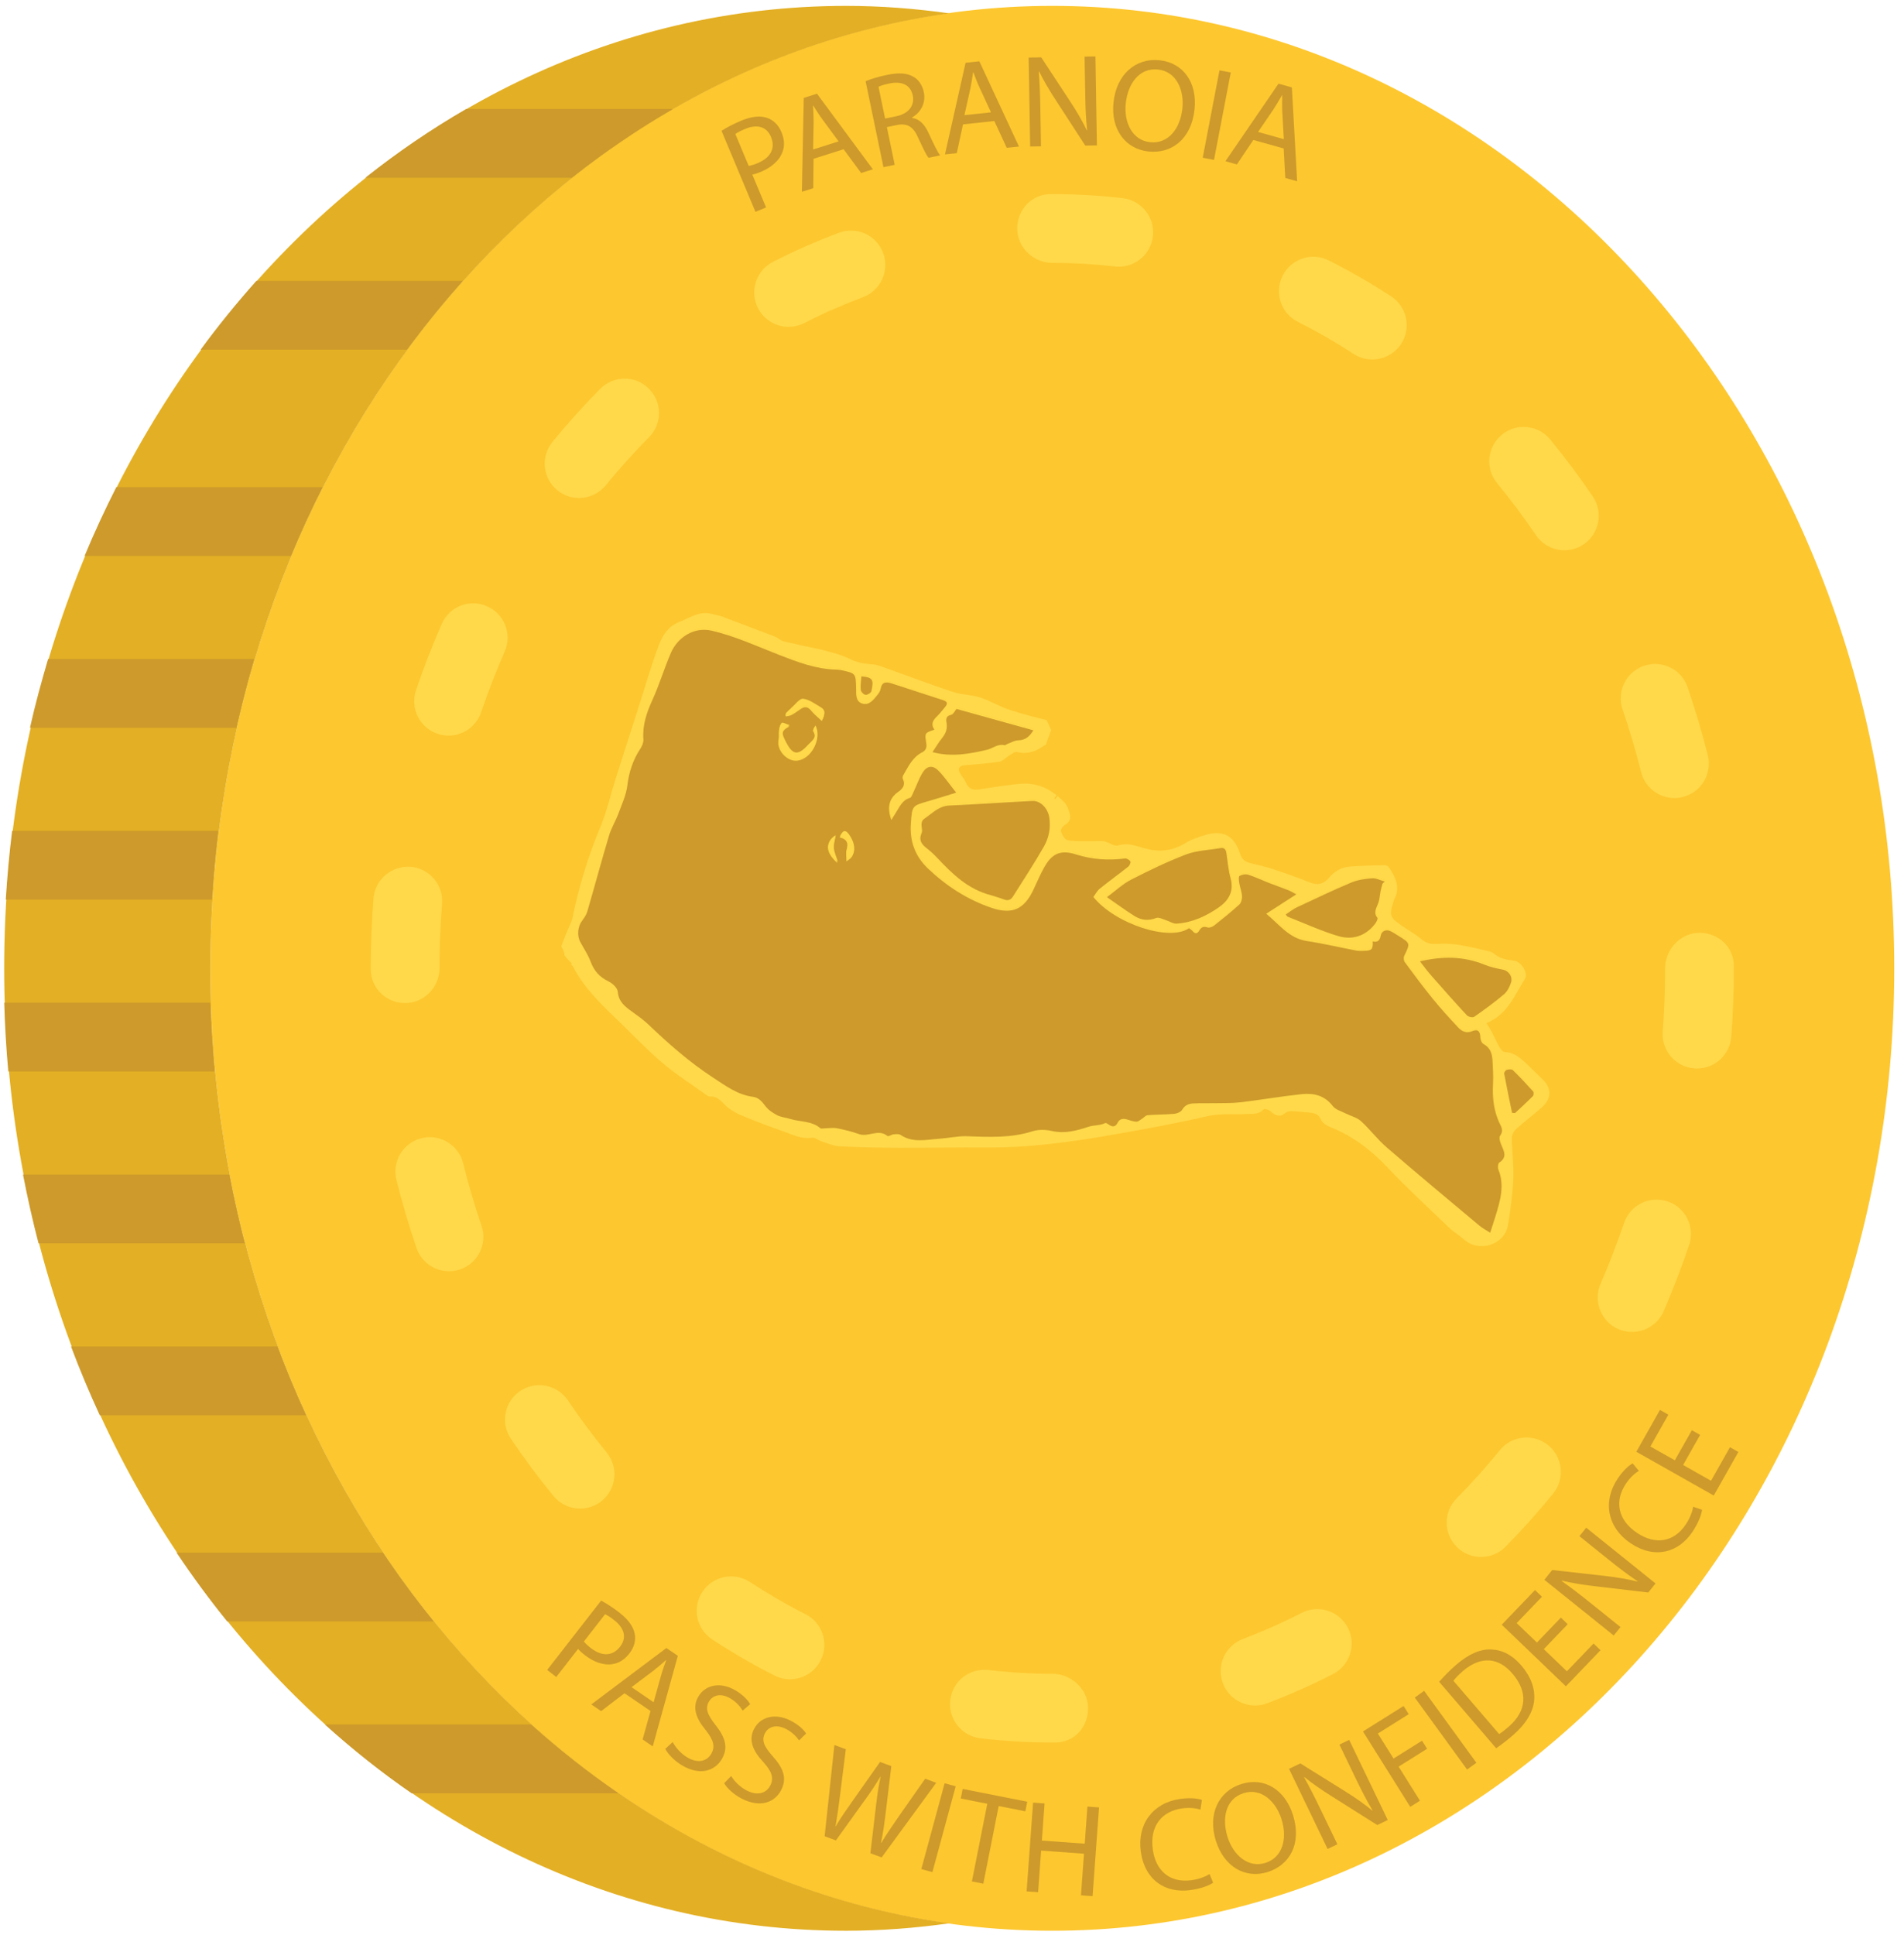 <svg width="187" height="190" viewBox="0 0 187 190" fill="none" xmlns="http://www.w3.org/2000/svg">
<path d="M103.353 189.576C57.683 189.576 20.663 147.267 20.663 95.076C20.663 42.885 57.683 0.577 103.353 0.577C149.019 0.577 186.042 42.885 186.042 95.076C186.042 147.267 149.02 189.576 103.353 189.576Z" fill="#FDC72F"/>
<path d="M20.663 95.077C20.663 46.808 52.338 7.017 93.227 1.31C89.906 0.844 86.53 0.578 83.101 0.578C37.434 0.578 0.412 42.886 0.412 95.078C0.412 147.268 37.433 189.577 83.101 189.577C86.53 189.577 89.905 189.31 93.227 188.847C52.338 183.136 20.663 143.346 20.663 95.077Z" fill="#E3AF24"/>
<path d="M20.66 98.455H0.416C0.483 100.726 0.611 102.978 0.817 105.204H21.078C20.868 102.98 20.727 100.73 20.66 98.455Z" fill="#CD9A2B"/>
<path d="M21.429 81.579H1.192C0.912 83.803 0.713 86.059 0.567 88.329H20.814C20.959 86.061 21.155 83.807 21.429 81.579Z" fill="#CD9A2B"/>
<path d="M22.516 115.329H2.262C2.701 117.612 3.207 119.861 3.784 122.078H24.031C23.453 119.866 22.951 117.614 22.516 115.329Z" fill="#CD9A2B"/>
<path d="M27.238 132.204H6.974C7.835 134.507 8.783 136.75 9.798 138.954H30.055C29.04 136.757 28.098 134.507 27.238 132.204Z" fill="#CD9A2B"/>
<path d="M24.96 64.705H4.726C4.071 66.922 3.457 69.166 2.944 71.455H23.218C23.728 69.177 24.302 66.919 24.96 64.705Z" fill="#CD9A2B"/>
<path d="M31.68 47.832H11.425C10.315 50.03 9.266 52.277 8.307 54.583H28.571C29.529 52.278 30.565 50.026 31.68 47.832Z" fill="#CD9A2B"/>
<path d="M45.453 27.583H25.179C23.259 29.73 21.432 31.98 19.705 34.334H39.973C41.699 31.98 43.529 29.73 45.453 27.583Z" fill="#CD9A2B"/>
<path d="M66.088 10.705H45.79C42.344 12.697 39.034 14.951 35.882 17.455H56.162C59.318 14.954 62.633 12.699 66.088 10.705Z" fill="#CD9A2B"/>
<path d="M37.602 152.455H17.345C18.911 154.794 20.565 157.043 22.316 159.204H42.59C40.836 157.043 39.175 154.794 37.602 152.455Z" fill="#CD9A2B"/>
<path d="M31.916 169.329C34.626 171.769 37.468 174.037 40.434 176.078H60.736C57.749 174.03 54.883 171.778 52.156 169.329H31.916Z" fill="#CD9A2B"/>
<path d="M103.64 171.094H103.353C100.991 171.094 98.611 170.953 96.282 170.676C94.433 170.452 93.107 168.774 93.332 166.922C93.549 165.073 95.178 163.784 97.082 163.972C99.141 164.219 101.254 164.342 103.35 164.342C105.217 164.342 106.867 165.856 106.867 167.719C106.869 169.583 105.505 171.094 103.64 171.094ZM123.269 167.459C121.904 167.459 120.619 166.625 120.106 165.272C119.447 163.53 120.332 161.584 122.074 160.925C124.024 160.189 125.964 159.329 127.832 158.369C129.496 157.513 131.523 158.171 132.381 159.829C133.231 161.485 132.58 163.522 130.916 164.371C128.821 165.451 126.647 166.414 124.453 167.239C124.064 167.389 123.664 167.459 123.269 167.459ZM77.587 164.881C77.071 164.881 76.547 164.762 76.062 164.512C73.976 163.457 71.92 162.266 69.956 160.976C68.393 159.957 67.959 157.864 68.98 156.305C70.007 154.75 72.093 154.311 73.656 155.333C75.414 156.484 77.25 157.552 79.116 158.496C80.781 159.34 81.438 161.371 80.595 163.031C80.004 164.207 78.819 164.881 77.587 164.881ZM145.464 152.872C144.602 152.872 143.746 152.549 143.09 151.9C141.764 150.587 141.749 148.451 143.059 147.125C144.534 145.64 145.956 144.043 147.308 142.39C148.484 140.946 150.607 140.725 152.051 141.901C153.503 143.079 153.715 145.205 152.543 146.65C151.059 148.471 149.482 150.23 147.863 151.871C147.201 152.539 146.33 152.872 145.464 152.872ZM56.968 148.123C55.99 148.123 55.024 147.701 54.359 146.889C52.901 145.116 51.498 143.227 50.181 141.273C49.135 139.73 49.54 137.631 51.082 136.584C52.631 135.545 54.723 135.95 55.773 137.497C56.975 139.274 58.257 141 59.583 142.613C60.762 144.054 60.556 146.18 59.108 147.361C58.48 147.874 57.72 148.123 56.968 148.123ZM160.291 130.78C159.841 130.78 159.385 130.69 158.944 130.5C157.236 129.753 156.457 127.767 157.198 126.055C158.046 124.112 158.815 122.1 159.501 120.086C160.097 118.32 162.011 117.371 163.78 117.961C165.542 118.559 166.494 120.473 165.899 122.238C165.153 124.438 164.31 126.629 163.392 128.752C162.831 130.02 161.592 130.78 160.291 130.78ZM44.103 124.82C42.699 124.82 41.383 123.937 40.906 122.532C40.16 120.345 39.496 118.091 38.932 115.843C38.486 114.034 39.586 112.204 41.392 111.757C43.197 111.298 45.03 112.406 45.486 114.213C45.996 116.275 46.607 118.345 47.291 120.357C47.899 122.115 46.951 124.038 45.189 124.639C44.831 124.759 44.465 124.82 44.103 124.82ZM166.672 104.914C166.592 104.914 166.496 104.911 166.407 104.904C164.549 104.761 163.159 103.139 163.304 101.279C163.466 99.244 163.54 97.158 163.54 95.076C163.54 93.213 165.052 91.59 166.915 91.59C168.783 91.59 170.29 92.99 170.29 94.856V95.076C170.29 97.335 170.206 99.595 170.033 101.799C169.896 103.571 168.42 104.914 166.672 104.914ZM39.786 98.488C37.923 98.488 36.411 97.017 36.411 95.154V95.076C36.411 92.798 36.506 90.486 36.684 88.205C36.827 86.345 38.486 84.981 40.313 85.105C42.169 85.251 43.56 86.874 43.414 88.734C43.249 90.84 43.162 92.973 43.162 95.076C43.161 96.939 41.653 98.488 39.786 98.488ZM164.455 78.359C162.946 78.359 161.566 77.341 161.18 75.808C160.668 73.745 160.051 71.68 159.359 69.669C158.754 67.903 159.7 65.983 161.454 65.379C163.239 64.768 165.14 65.714 165.747 67.474C166.497 69.666 167.165 71.916 167.73 74.159C168.182 75.97 167.085 77.803 165.272 78.254C164.998 78.329 164.724 78.359 164.455 78.359ZM44.055 72.23C43.698 72.23 43.33 72.169 42.975 72.049C41.206 71.451 40.262 69.533 40.862 67.769C41.609 65.561 42.459 63.37 43.388 61.259C44.14 59.551 46.113 58.768 47.828 59.525C49.536 60.273 50.316 62.264 49.57 63.969C48.72 65.906 47.94 67.914 47.251 69.935C46.776 71.343 45.462 72.23 44.055 72.23ZM153.65 54.026C152.569 54.026 151.501 53.506 150.853 52.545C149.661 50.789 148.38 49.072 147.036 47.438C145.848 46 146.06 43.872 147.498 42.686C148.941 41.505 151.062 41.711 152.25 43.148C153.726 44.943 155.133 46.834 156.441 48.758C157.486 50.304 157.076 52.4 155.534 53.446C154.957 53.838 154.303 54.026 153.65 54.026ZM56.874 48.896C56.121 48.896 55.369 48.649 54.738 48.137C53.293 46.954 53.083 44.833 54.262 43.389C55.743 41.572 57.323 39.818 58.949 38.178C60.269 36.851 62.402 36.847 63.722 38.157C65.052 39.471 65.059 41.606 63.742 42.93C62.267 44.418 60.84 46.012 59.486 47.659C58.821 48.474 57.85 48.896 56.874 48.896ZM134.778 35.295C134.143 35.295 133.505 35.117 132.934 34.748C131.169 33.594 129.329 32.533 127.466 31.6C125.806 30.763 125.139 28.727 125.978 27.064C126.815 25.4 128.836 24.728 130.507 25.573C132.588 26.619 134.648 27.807 136.626 29.096C138.189 30.113 138.631 32.205 137.612 33.767C136.959 34.755 135.878 35.295 134.778 35.295ZM77.459 32.092C76.227 32.092 75.045 31.42 74.445 30.253C73.602 28.588 74.256 26.558 75.917 25.71C78.026 24.637 80.204 23.672 82.388 22.859C84.149 22.2 86.079 23.091 86.735 24.835C87.385 26.581 86.498 28.524 84.756 29.18C82.81 29.91 80.865 30.763 78.991 31.722C78.498 31.97 77.975 32.092 77.459 32.092ZM109.88 26.186C109.755 26.186 109.623 26.179 109.492 26.163C107.456 25.927 105.394 25.809 103.353 25.809C101.488 25.809 99.906 24.296 99.906 22.433C99.906 20.57 101.344 19.057 103.208 19.057H103.353C105.651 19.057 107.979 19.193 110.264 19.459C112.116 19.672 113.444 21.349 113.228 23.198C113.032 24.92 111.574 26.186 109.88 26.186Z" fill="#FFD94A"/>
<path d="M148.106 120.286C148.353 118.777 148.563 117.252 148.631 115.727C148.691 114.415 148.499 113.096 148.479 111.778C148.475 111.484 148.638 111.099 148.858 110.9C149.686 110.147 150.588 109.477 151.425 108.733C152.429 107.839 152.413 106.832 151.447 105.922C150.871 105.378 150.324 104.807 149.739 104.275C149.186 103.767 148.606 103.316 147.781 103.297C147.597 103.293 147.373 102.998 147.253 102.789C146.98 102.316 146.77 101.809 146.517 101.326C146.366 101.037 146.182 100.768 145.993 100.456C148.082 99.603 148.744 97.718 149.75 96.151C150.137 95.547 149.412 94.404 148.674 94.322C147.941 94.242 147.245 94.106 146.668 93.593C146.545 93.485 146.357 93.434 146.188 93.395C145.275 93.186 144.365 92.951 143.441 92.802C142.741 92.692 142.014 92.617 141.311 92.673C140.661 92.727 140.145 92.677 139.615 92.228C138.954 91.668 138.171 91.254 137.464 90.745C136.53 90.07 136.46 89.817 136.797 88.737C136.842 88.59 136.871 88.434 136.94 88.3C137.559 87.126 137.049 86.132 136.423 85.17C136.346 85.049 136.133 84.948 135.985 84.951C134.847 84.976 133.707 84.999 132.572 85.084C131.75 85.145 131.064 85.55 130.533 86.18C130.015 86.794 129.429 86.957 128.659 86.651C127.481 86.181 126.284 85.75 125.077 85.35C124.311 85.097 123.517 84.922 122.73 84.73C122.206 84.601 121.922 84.276 121.765 83.765C121.248 82.105 120.16 81.487 118.49 81.953C117.756 82.159 117.008 82.422 116.361 82.815C115.035 83.621 113.684 83.679 112.245 83.246C111.458 83.009 110.697 82.73 109.808 83.015C109.443 83.133 108.926 82.703 108.461 82.614C108.058 82.54 107.63 82.602 107.212 82.594C106.425 82.58 105.623 82.637 104.855 82.502C104.581 82.454 104.316 81.964 104.193 81.624C104.137 81.474 104.396 81.1 104.599 80.987C105.082 80.722 105.187 80.327 105.059 79.878C104.947 79.488 104.795 79.059 104.525 78.773C104.316 78.551 104.098 78.347 103.872 78.16C103.809 78.249 103.744 78.337 103.681 78.424C103.632 78.495 103.521 78.421 103.571 78.352C103.637 78.259 103.704 78.168 103.77 78.077C102.739 77.258 101.535 76.82 100.12 76.965C98.811 77.099 97.506 77.294 96.204 77.502C95.584 77.602 95.147 77.485 94.877 76.864C94.73 76.525 94.471 76.239 94.284 75.915C94.036 75.484 94.192 75.198 94.684 75.149C95.837 75.039 96.997 74.969 98.141 74.794C98.486 74.741 98.778 74.379 99.11 74.186C99.361 74.039 99.677 73.783 99.893 73.841C100.786 74.076 101.608 73.826 102.287 73.377C102.432 73.281 102.576 73.198 102.717 73.124C102.878 72.636 103.055 72.155 103.244 71.679C103.084 71.352 102.93 71.026 102.782 70.695C101.531 70.399 100.286 70.076 99.071 69.669C98.117 69.347 97.239 68.795 96.283 68.491C95.397 68.209 94.418 68.214 93.537 67.921C91.269 67.168 89.037 66.316 86.785 65.517C86.422 65.386 86.044 65.247 85.666 65.228C84.872 65.185 84.139 65.042 83.408 64.675C82.674 64.306 81.848 64.103 81.047 63.885C80.32 63.686 79.574 63.562 78.836 63.401C78.562 63.34 78.29 63.268 78.017 63.205C77.627 63.115 77.226 63.058 76.851 62.928C76.587 62.837 76.374 62.607 76.113 62.506C74.432 61.859 72.746 61.23 71.062 60.596C71.064 60.587 71.067 60.578 71.069 60.57C70.687 60.471 70.304 60.378 69.921 60.277C68.689 59.95 67.722 60.685 66.673 61.088C65.646 61.484 65.073 62.386 64.729 63.293C63.931 65.401 63.315 67.576 62.626 69.724C61.907 71.96 61.184 74.194 60.474 76.432C59.969 78.024 59.603 79.671 58.962 81.203C57.751 84.096 56.853 87.066 56.223 90.129C56.12 90.632 55.827 91.097 55.638 91.585C55.475 92.01 55.308 92.432 55.145 92.856C55.141 92.89 55.136 92.924 55.132 92.958C55.318 93.207 55.434 93.493 55.446 93.822C55.664 94.088 55.893 94.344 56.141 94.582C56.193 94.63 56.13 94.7 56.072 94.686C56.155 94.761 56.266 94.874 56.295 94.929C57.297 96.881 58.825 98.395 60.382 99.89C61.917 101.366 63.381 102.923 64.994 104.307C66.338 105.461 67.852 106.416 69.294 107.455C69.418 107.544 69.569 107.67 69.7 107.661C70.556 107.602 70.921 108.281 71.465 108.733C71.938 109.126 72.53 109.402 73.107 109.639C74.339 110.144 75.585 110.617 76.844 111.051C77.778 111.375 78.671 111.878 79.744 111.702C80.034 111.657 80.371 111.967 80.7 112.073C81.276 112.257 81.859 112.524 82.448 112.553C84.417 112.654 86.393 112.694 88.365 112.702C91.174 112.715 93.986 112.644 96.795 112.67C101.19 112.709 105.513 112.084 109.819 111.324C112.738 110.807 115.656 110.276 118.539 109.601C119.841 109.297 121.112 109.455 122.394 109.381C122.994 109.346 123.629 109.46 124.117 108.918C124.19 108.839 124.614 108.963 124.775 109.106C125.258 109.534 125.696 109.749 126.274 109.254C126.43 109.119 126.729 109.104 126.959 109.111C127.485 109.127 128.009 109.201 128.536 109.234C129.081 109.27 129.509 109.372 129.771 109.982C129.909 110.307 130.376 110.554 130.75 110.705C132.931 111.588 134.717 112.97 136.329 114.684C138.239 116.712 140.298 118.602 142.311 120.531C142.768 120.97 143.33 121.296 143.807 121.717C145.299 123.029 147.788 122.214 148.106 120.286ZM148.026 104.909C148.212 104.853 148.516 104.825 148.627 104.931C149.317 105.606 149.978 106.313 150.622 107.031C150.697 107.114 150.676 107.4 150.593 107.486C150.026 108.059 149.43 108.601 148.841 109.153C148.744 109.145 148.646 109.137 148.548 109.127C148.286 107.847 148.016 106.571 147.778 105.288C147.758 105.174 147.91 104.946 148.026 104.909ZM145.833 94.58C146.409 94.814 147.031 94.95 147.645 95.069C148.198 95.177 148.635 95.731 148.446 96.338C148.313 96.758 148.081 97.219 147.753 97.494C146.82 98.284 145.828 99.006 144.823 99.704C144.683 99.802 144.251 99.703 144.11 99.55C142.919 98.268 141.76 96.956 140.605 95.641C140.233 95.219 139.904 94.762 139.502 94.254C141.713 93.739 143.786 93.742 145.833 94.58ZM132.753 86.519C133.387 86.253 134.111 86.148 134.804 86.1C135.206 86.072 135.628 86.302 136.04 86.413C135.968 86.484 135.897 86.554 135.824 86.625C135.759 86.873 135.683 87.119 135.633 87.371C135.556 87.752 135.545 88.155 135.416 88.517C135.242 89.005 134.895 89.441 135.324 89.981C135.391 90.064 135.233 90.388 135.111 90.547C134.181 91.772 132.876 92.189 131.474 91.772C129.779 91.265 128.155 90.516 126.505 89.866C126.451 89.847 126.42 89.773 126.317 89.653C126.693 89.408 127.032 89.129 127.418 88.948C129.189 88.116 130.954 87.276 132.753 86.519ZM116.545 83.756C117.591 83.36 118.774 83.331 119.896 83.136C120.291 83.067 120.443 83.261 120.496 83.631C120.614 84.458 120.689 85.298 120.904 86.1C121.249 87.391 120.717 88.288 119.721 88.971C118.476 89.824 117.122 90.462 115.59 90.549C115.244 90.571 114.886 90.313 114.528 90.203C114.221 90.108 113.849 89.899 113.604 89.995C112.832 90.298 112.122 90.215 111.464 89.803C110.582 89.25 109.742 88.629 108.762 87.954C109.639 87.306 110.318 86.653 111.123 86.241C112.893 85.335 114.69 84.46 116.545 83.756ZM97.447 78.73C98.777 78.655 100.11 78.564 101.442 78.503C102.213 78.468 102.944 79.192 103.092 80.105C103.255 81.12 103.063 82.116 102.574 82.976C101.621 84.648 100.553 86.255 99.532 87.889C99.314 88.24 99.023 88.322 98.632 88.172C98.202 88.008 97.756 87.883 97.434 87.779C95.118 87.194 93.59 85.684 92.105 84.108C91.778 83.76 91.423 83.428 91.046 83.138C90.564 82.766 90.274 82.359 90.534 81.731C90.577 81.631 90.61 81.518 90.606 81.412C90.586 80.993 90.394 80.543 90.86 80.228C91.614 79.716 92.255 79.005 93.262 78.96C94.657 78.894 96.052 78.81 97.447 78.73ZM92.564 72.343C92.932 71.888 93.119 71.419 93.007 70.828C92.942 70.469 92.958 70.164 93.459 70.048C93.689 69.994 93.849 69.63 93.986 69.47C96.468 70.161 98.976 70.859 101.533 71.57C101.166 72.172 100.761 72.539 100.047 72.553C99.69 72.562 99.338 72.78 98.984 72.909C98.885 72.945 98.779 73.053 98.7 73.033C98.033 72.871 97.547 73.349 96.982 73.48C95.266 73.882 93.514 74.213 91.629 73.714C91.957 73.225 92.226 72.757 92.564 72.343ZM85.632 67.716C85.6 67.883 85.244 68.103 85.057 68.088C84.88 68.073 84.608 67.795 84.586 67.606C84.536 67.184 84.615 66.746 84.644 66.273C85.855 66.364 85.833 66.677 85.632 67.716ZM146.399 120.899C146.022 120.654 145.655 120.467 145.344 120.209C142.3 117.658 139.245 115.118 136.238 112.525C135.328 111.741 134.598 110.749 133.707 109.941C133.31 109.58 132.713 109.446 132.214 109.191C131.774 108.968 131.212 108.822 130.94 108.463C130.142 107.413 129.063 107.173 127.895 107.296C125.89 107.506 123.898 107.854 121.895 108.094C121.054 108.194 120.197 108.167 119.347 108.185C118.646 108.2 117.944 108.172 117.244 108.207C116.798 108.229 116.418 108.371 116.154 108.821C116.028 109.038 115.657 109.2 115.383 109.225C114.512 109.305 113.631 109.288 112.757 109.359C112.561 109.375 112.382 109.606 112.188 109.725C112.014 109.832 111.823 110.009 111.649 109.999C111.325 109.983 111.008 109.856 110.691 109.769C110.308 109.665 109.998 109.725 109.803 110.114C109.593 110.538 109.294 110.536 108.941 110.284C108.838 110.21 108.667 110.097 108.59 110.133C108.066 110.387 107.464 110.328 106.958 110.496C105.755 110.892 104.604 111.2 103.316 110.902C102.724 110.766 102.023 110.758 101.45 110.94C99.323 111.62 97.164 111.501 94.987 111.427C94.103 111.398 93.214 111.611 92.323 111.669C91.032 111.753 89.715 112.115 88.499 111.302C88.331 111.189 88.043 111.218 87.818 111.24C87.604 111.261 87.299 111.479 87.204 111.402C86.308 110.666 85.328 111.542 84.409 111.217C83.708 110.967 82.979 110.787 82.247 110.644C81.863 110.569 81.448 110.642 81.049 110.647C80.899 110.648 80.697 110.709 80.612 110.634C79.743 109.901 78.618 110.031 77.627 109.721C77.208 109.589 76.745 109.557 76.364 109.36C75.938 109.14 75.503 108.844 75.218 108.471C74.883 108.031 74.563 107.631 74 107.558C72.474 107.36 71.289 106.458 70.064 105.661C67.755 104.158 65.701 102.341 63.71 100.443C63.222 99.977 62.659 99.583 62.109 99.188C61.424 98.694 60.801 98.228 60.72 97.243C60.69 96.873 60.203 96.411 59.812 96.224C58.936 95.809 58.393 95.2 58.057 94.297C57.806 93.625 57.395 93.01 57.047 92.376C56.693 91.732 56.784 90.827 57.23 90.248C57.436 89.979 57.637 89.674 57.73 89.353C58.452 86.871 59.124 84.374 59.864 81.897C60.082 81.168 60.5 80.501 60.767 79.785C61.109 78.868 61.541 77.947 61.657 76.996C61.82 75.667 62.209 74.481 62.939 73.377C63.111 73.116 63.259 72.761 63.236 72.464C63.13 71.077 63.55 69.849 64.118 68.604C64.806 67.092 65.28 65.486 65.943 63.96C66.583 62.485 68.168 61.372 69.952 61.788C72.282 62.334 74.41 63.331 76.614 64.186C78.368 64.866 80.186 65.564 82.134 65.612C82.308 65.616 82.485 65.629 82.655 65.665C84.096 65.971 84.091 65.973 84.122 67.439C84.135 68.026 84.057 68.752 84.756 68.952C85.438 69.145 85.855 68.543 86.243 68.068C86.378 67.902 86.504 67.695 86.539 67.49C86.66 66.797 87.091 66.795 87.612 66.963C89.299 67.511 90.983 68.07 92.671 68.612C93.085 68.746 93.151 68.948 92.869 69.275C92.613 69.575 92.382 69.9 92.098 70.174C91.707 70.55 91.425 70.93 91.814 71.513C90.87 71.83 90.856 71.831 91.014 72.817C91.08 73.237 91.007 73.537 90.6 73.743C89.659 74.22 89.247 75.148 88.75 75.998C88.691 76.095 88.672 76.272 88.72 76.368C89.007 76.941 88.684 77.323 88.286 77.6C87.284 78.3 87.183 79.214 87.585 80.387C87.76 80.104 87.898 79.874 88.042 79.65C88.405 79.083 88.655 78.431 89.409 78.21C89.575 78.162 89.672 77.832 89.773 77.62C90.073 76.988 90.3 76.311 90.666 75.722C91.079 75.053 91.651 74.971 92.207 75.53C92.814 76.143 93.304 76.874 93.956 77.695C92.934 78.007 92.09 78.281 91.236 78.523C89.609 78.987 89.632 78.981 89.503 80.684C89.37 82.443 89.913 83.93 91.186 85.142C93.007 86.874 95.082 88.216 97.469 89.016C99.459 89.683 100.641 89.136 101.534 87.247C101.91 86.453 102.246 85.637 102.688 84.882C103.449 83.586 104.327 83.313 105.752 83.766C107.312 84.262 108.909 84.368 110.535 84.154C110.705 84.132 110.977 84.297 111.066 84.452C111.124 84.555 110.986 84.857 110.85 84.965C109.928 85.695 108.972 86.384 108.058 87.121C107.795 87.335 107.63 87.669 107.428 87.937C109.557 90.583 114.927 92.338 116.827 90.999C116.932 91.083 117.067 91.158 117.161 91.27C117.407 91.564 117.628 91.581 117.827 91.237C118.019 90.908 118.239 90.79 118.64 90.93C118.817 90.991 119.123 90.873 119.293 90.739C120.135 90.074 120.973 89.397 121.769 88.674C121.956 88.504 122.045 88.13 122.028 87.858C122.002 87.427 121.831 87.006 121.759 86.574C121.718 86.336 121.672 85.938 121.781 85.874C122.014 85.736 122.381 85.668 122.637 85.75C123.324 85.967 123.979 86.285 124.655 86.549C125.289 86.796 125.932 87.014 126.563 87.266C126.836 87.375 127.087 87.536 127.36 87.68C126.36 88.322 125.43 88.921 124.407 89.583C125.717 90.654 126.649 92 128.395 92.262C130.02 92.507 131.624 92.89 133.238 93.198C133.494 93.246 133.764 93.237 134.026 93.227C134.79 93.199 134.897 93.08 134.866 92.3C135.363 92.426 135.572 92.187 135.659 91.715C135.74 91.27 136.197 91.087 136.621 91.297C136.877 91.422 137.116 91.581 137.358 91.73C138.571 92.48 138.56 92.474 137.954 93.73C137.879 93.888 137.906 94.186 138.01 94.327C138.908 95.543 139.808 96.759 140.761 97.932C141.548 98.898 142.392 99.822 143.244 100.732C143.612 101.127 144.042 101.357 144.654 101.104C145.204 100.877 145.42 101.129 145.436 101.731C145.44 101.954 145.571 102.279 145.745 102.371C146.402 102.721 146.586 103.301 146.626 103.957C146.671 104.723 146.723 105.496 146.681 106.258C146.605 107.666 146.747 109.019 147.393 110.294C147.576 110.652 147.672 110.995 147.367 111.394C147.25 111.547 147.357 111.932 147.451 112.176C147.703 112.825 148.152 113.451 147.289 114.021C147.162 114.105 147.126 114.502 147.202 114.69C147.842 116.264 147.383 117.759 146.928 119.258C146.768 119.778 146.594 120.293 146.399 120.899Z" fill="#FFD94A"/>
<path fill-rule="evenodd" clip-rule="evenodd" d="M91.813 71.51C90.87 71.827 90.856 71.828 91.013 72.815C91.079 73.234 91.006 73.534 90.599 73.74C89.658 74.217 89.246 75.145 88.749 75.995C88.691 76.092 88.671 76.269 88.719 76.365C89.007 76.938 88.684 77.32 88.285 77.597C87.284 78.297 87.182 79.211 87.584 80.384C87.76 80.101 87.898 79.871 88.041 79.647C88.404 79.08 88.654 78.429 89.409 78.208C89.575 78.159 89.671 77.829 89.772 77.617C90.072 76.985 90.3 76.308 90.666 75.719C91.079 75.05 91.651 74.968 92.207 75.527C92.814 76.14 93.303 76.871 93.955 77.692C92.933 78.004 92.089 78.278 91.235 78.521C89.609 78.984 89.631 78.978 89.502 80.681C89.369 82.44 89.912 83.927 91.185 85.139C93.006 86.871 95.082 88.213 97.468 89.013C99.459 89.681 100.64 89.133 101.533 87.244C101.909 86.45 102.245 85.634 102.688 84.879C103.448 83.583 104.326 83.31 105.751 83.763C107.311 84.259 108.909 84.365 110.534 84.152C110.704 84.13 110.977 84.294 111.065 84.449C111.123 84.552 110.985 84.854 110.849 84.962C109.928 85.692 108.971 86.382 108.057 87.119C107.794 87.332 107.629 87.666 107.427 87.934C109.556 90.58 114.927 92.335 116.826 90.996C116.931 91.081 117.066 91.156 117.16 91.267C117.406 91.561 117.627 91.578 117.826 91.234C118.018 90.905 118.238 90.787 118.639 90.927C118.816 90.988 119.122 90.87 119.292 90.736C120.134 90.071 120.973 89.394 121.768 88.671C121.955 88.501 122.045 88.127 122.028 87.855C122.002 87.424 121.83 87.003 121.758 86.571C121.718 86.333 121.671 85.935 121.78 85.872C122.014 85.734 122.38 85.666 122.636 85.747C123.324 85.964 123.979 86.282 124.654 86.546C125.288 86.793 125.931 87.011 126.563 87.263C126.835 87.372 127.087 87.533 127.359 87.677C126.359 88.32 125.43 88.919 124.406 89.58C125.716 90.651 126.648 91.998 128.394 92.259C130.019 92.504 131.624 92.887 133.238 93.195C133.493 93.243 133.763 93.234 134.026 93.224C134.789 93.196 134.897 93.077 134.866 92.297C135.362 92.423 135.571 92.184 135.658 91.712C135.739 91.267 136.196 91.084 136.62 91.294C136.876 91.419 137.115 91.578 137.358 91.727C138.571 92.477 138.559 92.471 137.954 93.727C137.878 93.885 137.906 94.183 138.009 94.324C138.907 95.54 139.807 96.756 140.76 97.929C141.547 98.895 142.391 99.819 143.243 100.729C143.611 101.124 144.041 101.355 144.653 101.101C145.204 100.875 145.42 101.126 145.435 101.728C145.44 101.952 145.571 102.277 145.744 102.368C146.401 102.718 146.585 103.298 146.625 103.954C146.67 104.72 146.722 105.494 146.68 106.256C146.604 107.663 146.747 109.016 147.393 110.291C147.575 110.649 147.671 110.992 147.366 111.391C147.249 111.544 147.356 111.929 147.451 112.173C147.702 112.822 148.152 113.449 147.288 114.018C147.161 114.102 147.126 114.499 147.201 114.687C147.842 116.261 147.383 117.756 146.927 119.255C146.768 119.776 146.594 120.293 146.399 120.898C146.022 120.653 145.655 120.465 145.344 120.208C142.3 117.657 139.245 115.117 136.238 112.523C135.328 111.739 134.598 110.747 133.707 109.94C133.31 109.579 132.713 109.445 132.214 109.19C131.774 108.966 131.212 108.821 130.94 108.461C130.142 107.412 129.063 107.171 127.895 107.294C125.89 107.505 123.898 107.853 121.895 108.092C121.054 108.192 120.197 108.166 119.347 108.184C118.646 108.199 117.944 108.171 117.244 108.206C116.798 108.228 116.418 108.37 116.154 108.82C116.028 109.037 115.657 109.198 115.383 109.223C114.512 109.303 113.631 109.287 112.757 109.357C112.561 109.373 112.382 109.605 112.188 109.724C112.014 109.83 111.823 110.007 111.649 109.998C111.325 109.982 111.008 109.854 110.691 109.767C110.308 109.664 109.998 109.724 109.803 110.113C109.593 110.536 109.294 110.535 108.941 110.283C108.838 110.208 108.667 110.096 108.59 110.132C108.066 110.386 107.464 110.326 106.958 110.494C105.755 110.89 104.604 111.198 103.316 110.901C102.724 110.764 102.023 110.757 101.45 110.938C99.323 111.619 97.164 111.5 94.987 111.425C94.103 111.396 93.214 111.61 92.323 111.668C91.032 111.752 89.715 112.113 88.499 111.301C88.331 111.188 88.043 111.217 87.818 111.239C87.604 111.259 87.299 111.478 87.204 111.401C86.308 110.665 85.328 111.54 84.409 111.215C83.708 110.966 82.979 110.785 82.247 110.642C81.863 110.568 81.448 110.641 81.049 110.645C80.899 110.647 80.697 110.707 80.612 110.632C79.743 109.899 78.618 110.029 77.627 109.72C77.208 109.588 76.745 109.555 76.364 109.358C75.938 109.138 75.503 108.842 75.218 108.469C74.883 108.029 74.563 107.629 74 107.556C72.474 107.359 71.289 106.457 70.064 105.66C67.755 104.157 65.701 102.34 63.71 100.442C63.222 99.976 62.659 99.582 62.109 99.186C61.424 98.693 60.801 98.227 60.72 97.242C60.69 96.871 60.203 96.409 59.812 96.223C58.936 95.808 58.393 95.198 58.057 94.296C57.806 93.623 57.395 93.008 57.047 92.375C56.693 91.731 56.784 90.826 57.23 90.246C57.436 89.978 57.637 89.672 57.73 89.351C58.452 86.87 59.124 84.373 59.864 81.895C60.082 81.167 60.5 80.5 60.767 79.784C61.109 78.867 61.541 77.946 61.657 76.995C61.82 75.665 62.209 74.48 62.939 73.376C63.111 73.114 63.259 72.76 63.236 72.463C63.13 71.076 63.55 69.848 64.118 68.603C64.806 67.091 65.28 65.484 65.943 63.958C66.583 62.484 68.168 61.371 69.952 61.787C72.282 62.332 74.41 63.329 76.614 64.184C78.368 64.865 80.186 65.563 82.134 65.61C82.308 65.615 82.485 65.628 82.655 65.664C84.096 65.97 84.091 65.971 84.122 67.437C84.135 68.025 84.057 68.751 84.756 68.95C85.438 69.144 85.855 68.541 86.243 68.067C86.378 67.901 86.504 67.694 86.539 67.489C86.66 66.796 87.091 66.793 87.612 66.962C89.299 67.509 90.983 68.069 92.671 68.611C93.085 68.744 93.151 68.947 92.869 69.273C92.613 69.574 92.382 69.899 92.098 70.173C91.706 70.548 91.424 70.928 91.813 71.51ZM80.093 71.224C79.989 71.42 79.856 71.575 79.888 71.624C80.361 72.351 79.74 72.722 79.372 73.124C78.355 74.236 77.834 74.144 77.158 72.777C76.9 72.253 76.526 71.699 77.568 71.204C77.162 71.073 76.882 70.898 76.788 70.971C76.641 71.083 76.58 71.354 76.552 71.567C76.508 71.881 76.572 72.213 76.506 72.519C76.293 73.513 77.346 74.671 78.36 74.549C79.683 74.391 80.752 72.526 80.093 71.224ZM77.175 70.032C77.193 70.093 77.21 70.152 77.227 70.213C77.412 70.168 77.616 70.155 77.778 70.068C78.084 69.902 78.373 69.702 78.656 69.499C79.063 69.206 79.382 69.225 79.715 69.644C80 70.004 80.373 70.29 80.757 70.657C81.043 70.105 81.083 69.711 80.624 69.447C80.058 69.12 79.486 68.679 78.876 68.606C78.536 68.565 78.113 69.164 77.737 69.488C77.539 69.657 77.362 69.849 77.175 70.032ZM82.511 82.085C83.276 82.257 83.375 82.696 83.188 83.333C83.101 83.625 83.175 83.967 83.178 84.446C83.449 84.234 83.566 84.174 83.643 84.079C84.069 83.557 83.953 82.718 83.385 81.922C83.046 81.447 82.79 81.495 82.511 82.085ZM82.294 84.608C82.155 84.161 81.942 83.721 81.898 83.267C81.86 82.861 82.01 82.439 82.082 82C81.072 82.627 81.102 83.544 82.294 84.608Z" fill="#FFD94A"/>
<path fill-rule="evenodd" clip-rule="evenodd" d="M97.433 87.779C95.117 87.194 93.589 85.684 92.105 84.108C91.777 83.76 91.423 83.428 91.045 83.138C90.563 82.766 90.273 82.359 90.533 81.731C90.576 81.631 90.609 81.518 90.606 81.412C90.585 80.993 90.393 80.543 90.86 80.228C91.613 79.716 92.255 79.005 93.261 78.96C94.657 78.894 96.052 78.81 97.447 78.73C98.777 78.656 100.11 78.565 101.442 78.504C102.213 78.469 102.944 79.193 103.092 80.105C103.255 81.121 103.063 82.117 102.574 82.977C101.621 84.649 100.553 86.256 99.532 87.89C99.314 88.241 99.023 88.322 98.632 88.173C98.201 88.007 97.756 87.883 97.433 87.779Z" fill="#FFD94A"/>
<path fill-rule="evenodd" clip-rule="evenodd" d="M108.762 87.954C109.639 87.305 110.318 86.652 111.123 86.24C112.893 85.336 114.69 84.46 116.545 83.756C117.591 83.36 118.774 83.331 119.896 83.136C120.291 83.067 120.443 83.261 120.496 83.631C120.614 84.458 120.689 85.298 120.904 86.1C121.249 87.391 120.717 88.288 119.721 88.971C118.476 89.824 117.122 90.462 115.59 90.549C115.244 90.571 114.886 90.313 114.528 90.203C114.221 90.108 113.849 89.899 113.604 89.995C112.832 90.298 112.122 90.215 111.464 89.803C110.582 89.249 109.743 88.628 108.762 87.954Z" fill="#FFD94A"/>
<path fill-rule="evenodd" clip-rule="evenodd" d="M135.825 86.626C135.76 86.874 135.684 87.119 135.634 87.371C135.557 87.753 135.545 88.155 135.417 88.518C135.242 89.006 134.895 89.442 135.325 89.982C135.392 90.065 135.234 90.389 135.112 90.548C134.182 91.773 132.877 92.189 131.474 91.772C129.78 91.266 128.156 90.517 126.506 89.867C126.452 89.848 126.42 89.774 126.318 89.654C126.694 89.409 127.033 89.13 127.419 88.948C129.188 88.117 130.952 87.276 132.752 86.52C133.386 86.254 134.11 86.149 134.803 86.1C135.205 86.073 135.627 86.302 136.039 86.414C135.969 86.484 135.897 86.555 135.825 86.626Z" fill="#FFD94A"/>
<path fill-rule="evenodd" clip-rule="evenodd" d="M139.502 94.255C141.713 93.739 143.786 93.743 145.833 94.58C146.408 94.814 147.03 94.95 147.645 95.069C148.198 95.177 148.635 95.731 148.446 96.338C148.312 96.758 148.08 97.219 147.752 97.494C146.819 98.284 145.827 99.006 144.823 99.704C144.682 99.802 144.25 99.703 144.109 99.55C142.918 98.268 141.759 96.956 140.604 95.641C140.233 95.22 139.904 94.762 139.502 94.255Z" fill="#FFD94A"/>
<path fill-rule="evenodd" clip-rule="evenodd" d="M101.533 71.57C101.166 72.172 100.761 72.539 100.047 72.553C99.69 72.562 99.338 72.78 98.984 72.909C98.885 72.945 98.779 73.053 98.7 73.033C98.033 72.871 97.547 73.349 96.982 73.48C95.266 73.882 93.514 74.213 91.629 73.714C91.957 73.226 92.226 72.757 92.563 72.343C92.932 71.888 93.118 71.419 93.007 70.828C92.941 70.469 92.957 70.164 93.459 70.048C93.689 69.994 93.848 69.63 93.985 69.47C96.468 70.161 98.976 70.859 101.533 71.57Z" fill="#FFD94A"/>
<path fill-rule="evenodd" clip-rule="evenodd" d="M148.548 109.127C148.287 107.847 148.017 106.571 147.779 105.288C147.759 105.174 147.911 104.946 148.027 104.91C148.213 104.853 148.516 104.826 148.628 104.932C149.318 105.607 149.979 106.314 150.623 107.032C150.697 107.114 150.677 107.401 150.594 107.487C150.027 108.06 149.431 108.602 148.841 109.154C148.744 109.145 148.646 109.136 148.548 109.127Z" fill="#FFD94A"/>
<path fill-rule="evenodd" clip-rule="evenodd" d="M84.644 66.274C85.855 66.364 85.833 66.676 85.632 67.716C85.6 67.883 85.244 68.103 85.057 68.088C84.88 68.073 84.608 67.795 84.586 67.606C84.536 67.185 84.615 66.747 84.644 66.274Z" fill="#FFD94A"/>
<path fill-rule="evenodd" clip-rule="evenodd" d="M91.768 71.648C90.825 71.963 90.81 71.966 90.967 72.951C91.035 73.371 90.96 73.672 90.555 73.877C89.613 74.356 89.201 75.282 88.705 76.13C88.645 76.23 88.626 76.407 88.674 76.503C88.963 77.075 88.638 77.456 88.24 77.734C87.239 78.434 87.138 79.348 87.539 80.521C87.715 80.239 87.853 80.009 87.997 79.784C88.359 79.218 88.609 78.565 89.364 78.344C89.53 78.296 89.627 77.967 89.727 77.754C90.028 77.121 90.254 76.447 90.62 75.856C91.035 75.187 91.608 75.105 92.161 75.664C92.768 76.278 93.257 77.008 93.91 77.829C92.888 78.141 92.044 78.417 91.19 78.659C89.563 79.12 89.587 79.115 89.458 80.818C89.325 82.578 89.868 84.064 91.14 85.277C92.962 87.008 95.036 88.35 97.424 89.151C99.415 89.819 100.595 89.27 101.49 87.381C101.864 86.587 102.201 85.771 102.643 85.017C103.404 83.72 104.283 83.447 105.705 83.9C107.267 84.394 108.863 84.503 110.489 84.29C110.659 84.266 110.932 84.432 111.02 84.587C111.078 84.688 110.94 84.991 110.804 85.098C109.883 85.831 108.926 86.518 108.011 87.257C107.75 87.468 107.585 87.803 107.384 88.071C109.511 90.717 114.883 92.472 116.781 91.133C116.887 91.217 117.022 91.294 117.116 91.404C117.363 91.699 117.585 91.714 117.782 91.372C117.974 91.042 118.195 90.924 118.595 91.062C118.772 91.124 119.078 91.008 119.247 90.874C120.092 90.207 120.93 89.531 121.723 88.808C121.909 88.638 122.001 88.264 121.984 87.992C121.959 87.561 121.786 87.14 121.714 86.708C121.674 86.471 121.627 86.073 121.736 86.008C121.971 85.872 122.336 85.802 122.592 85.884C123.28 86.101 123.936 86.42 124.61 86.684C125.244 86.931 125.889 87.149 126.519 87.4C126.791 87.509 127.043 87.671 127.315 87.813C126.316 88.456 125.386 89.055 124.362 89.717C125.673 90.787 126.604 92.134 128.35 92.397C129.975 92.641 131.58 93.024 133.194 93.332C133.449 93.381 133.719 93.371 133.982 93.361C134.745 93.335 134.853 93.214 134.822 92.434C135.318 92.56 135.528 92.32 135.614 91.85C135.696 91.403 136.152 91.222 136.576 91.431C136.832 91.556 137.071 91.716 137.314 91.865C138.527 92.614 138.515 92.609 137.91 93.864C137.834 94.022 137.862 94.321 137.964 94.462C138.863 95.679 139.763 96.894 140.718 98.066C141.503 99.033 142.347 99.957 143.199 100.868C143.567 101.261 143.997 101.492 144.61 101.24C145.158 101.013 145.374 101.265 145.39 101.868C145.396 102.09 145.527 102.414 145.699 102.507C146.357 102.857 146.541 103.435 146.581 104.092C146.626 104.858 146.677 105.63 146.636 106.394C146.559 107.802 146.703 109.153 147.347 110.428C147.53 110.787 147.627 111.129 147.322 111.528C147.205 111.683 147.313 112.066 147.407 112.311C147.657 112.961 148.108 113.586 147.245 114.157C147.117 114.241 147.082 114.637 147.157 114.824C147.798 116.399 147.339 117.895 146.883 119.393C146.724 119.914 146.55 120.43 146.355 121.037C145.978 120.792 145.609 120.604 145.3 120.345C142.256 117.794 139.201 115.255 136.194 112.66C135.284 111.875 134.554 110.884 133.663 110.077C133.266 109.716 132.669 109.582 132.17 109.329C131.73 109.104 131.168 108.958 130.896 108.599C130.098 107.551 129.019 107.308 127.853 107.43C125.846 107.643 123.855 107.99 121.851 108.23C121.01 108.331 120.153 108.304 119.304 108.321C118.602 108.336 117.9 108.31 117.2 108.343C116.754 108.365 116.374 108.507 116.11 108.957C115.984 109.174 115.613 109.337 115.338 109.362C114.467 109.442 113.587 109.424 112.713 109.496C112.515 109.512 112.338 109.742 112.144 109.861C111.97 109.967 111.779 110.145 111.603 110.137C111.282 110.12 110.966 109.992 110.647 109.904C110.264 109.801 109.954 109.863 109.761 110.25C109.549 110.673 109.251 110.672 108.897 110.42C108.793 110.346 108.623 110.233 108.548 110.271C108.022 110.525 107.419 110.465 106.914 110.632C105.709 111.029 104.56 111.337 103.272 111.04C102.68 110.903 101.98 110.894 101.407 111.077C99.279 111.756 97.119 111.639 94.944 111.564C94.059 111.534 93.17 111.747 92.279 111.806C90.989 111.891 89.67 112.25 88.456 111.438C88.287 111.326 88 111.355 87.774 111.376C87.561 111.396 87.255 111.615 87.16 111.538C86.263 110.802 85.284 111.679 84.365 111.353C83.664 111.103 82.935 110.923 82.203 110.78C81.819 110.705 81.404 110.78 81.005 110.784C80.857 110.785 80.653 110.845 80.567 110.771C79.699 110.037 78.573 110.168 77.584 109.857C77.164 109.725 76.702 109.694 76.32 109.496C75.895 109.276 75.459 108.98 75.175 108.606C74.84 108.167 74.52 107.765 73.957 107.694C72.43 107.499 71.246 106.594 70.02 105.797C67.711 104.294 65.657 102.477 63.666 100.579C63.177 100.115 62.615 99.72 62.065 99.324C61.381 98.83 60.757 98.365 60.676 97.378C60.646 97.009 60.158 96.546 59.768 96.361C58.892 95.945 58.349 95.336 58.013 94.434C57.762 93.76 57.351 93.146 57.003 92.512C56.649 91.867 56.74 90.962 57.186 90.383C57.392 90.115 57.593 89.81 57.686 89.489C58.408 87.007 59.08 84.509 59.82 82.034C60.038 81.304 60.456 80.638 60.724 79.921C61.063 79.004 61.497 78.082 61.614 77.13C61.776 75.804 62.166 74.618 62.895 73.513C63.067 73.252 63.215 72.898 63.191 72.601C63.086 71.214 63.507 69.984 64.073 68.741C64.762 67.229 65.237 65.621 65.899 64.095C66.539 62.622 68.124 61.509 69.907 61.925C72.237 62.469 74.367 63.466 76.57 64.322C78.324 65.001 80.142 65.7 82.09 65.747C82.264 65.751 82.441 65.766 82.611 65.801C84.052 66.107 84.047 66.108 84.078 67.574C84.091 68.162 84.013 68.887 84.712 69.087C85.394 69.28 85.811 68.679 86.199 68.205C86.333 68.039 86.46 67.832 86.496 67.626C86.616 66.932 87.048 66.932 87.568 67.1C89.255 67.646 90.938 68.206 92.627 68.749C93.041 68.882 93.107 69.085 92.826 69.411C92.569 69.71 92.337 70.035 92.054 70.309C91.661 70.686 91.378 71.065 91.768 71.648ZM80.048 71.362C79.945 71.557 79.812 71.713 79.843 71.761C80.316 72.49 79.695 72.859 79.327 73.263C78.31 74.373 77.79 74.282 77.113 72.915C76.854 72.391 76.481 71.837 77.523 71.34C77.117 71.21 76.838 71.037 76.744 71.108C76.597 71.22 76.537 71.491 76.507 71.706C76.463 72.018 76.528 72.35 76.463 72.657C76.25 73.649 77.301 74.808 78.316 74.686C79.639 74.53 80.709 72.664 80.048 71.362ZM77.13 70.168C77.148 70.228 77.166 70.289 77.183 70.35C77.369 70.304 77.572 70.293 77.734 70.206C78.04 70.04 78.329 69.839 78.612 69.636C79.019 69.344 79.337 69.363 79.672 69.782C79.957 70.139 80.33 70.428 80.713 70.794C80.999 70.242 81.039 69.849 80.58 69.585C80.014 69.258 79.44 68.816 78.832 68.743C78.491 68.701 78.069 69.302 77.693 69.624C77.494 69.794 77.317 69.986 77.13 70.168ZM82.467 82.223C83.233 82.395 83.332 82.835 83.142 83.47C83.057 83.763 83.13 84.103 83.133 84.583C83.404 84.373 83.522 84.31 83.599 84.216C84.025 83.695 83.909 82.856 83.34 82.06C83.001 81.584 82.747 81.633 82.467 82.223ZM82.25 84.744C82.111 84.297 81.898 83.859 81.855 83.404C81.815 82.999 81.966 82.575 82.038 82.138C81.029 82.764 81.058 83.681 82.25 84.744Z" fill="#CD9A2B"/>
<path fill-rule="evenodd" clip-rule="evenodd" d="M97.389 87.917C95.073 87.331 93.545 85.821 92.061 84.245C91.733 83.897 91.379 83.566 91.001 83.274C90.519 82.903 90.23 82.497 90.489 81.869C90.533 81.768 90.565 81.655 90.561 81.549C90.541 81.131 90.35 80.681 90.817 80.366C91.569 79.854 92.21 79.142 93.217 79.095C94.613 79.031 96.009 78.947 97.403 78.868C98.735 78.794 100.066 78.703 101.4 78.642C102.169 78.606 102.9 79.331 103.048 80.242C103.211 81.257 103.019 82.253 102.53 83.112C101.577 84.785 100.509 86.393 99.488 88.026C99.27 88.377 98.979 88.458 98.588 88.309C98.156 88.144 97.712 88.021 97.389 87.917Z" fill="#CD9A2B"/>
<path fill-rule="evenodd" clip-rule="evenodd" d="M108.718 88.09C109.596 87.442 110.274 86.789 111.078 86.378C112.848 85.474 114.646 84.596 116.501 83.892C117.547 83.498 118.73 83.469 119.852 83.273C120.247 83.203 120.399 83.399 120.452 83.769C120.57 84.595 120.645 85.435 120.86 86.236C121.206 87.529 120.674 88.424 119.677 89.109C118.433 89.962 117.08 90.6 115.546 90.688C115.201 90.708 114.842 90.448 114.484 90.339C114.177 90.246 113.805 90.036 113.558 90.133C112.788 90.435 112.078 90.352 111.42 89.94C110.538 89.387 109.697 88.766 108.718 88.09Z" fill="#CD9A2B"/>
<path fill-rule="evenodd" clip-rule="evenodd" d="M135.78 86.764C135.715 87.012 135.64 87.257 135.589 87.508C135.512 87.89 135.499 88.292 135.372 88.654C135.198 89.142 134.851 89.58 135.281 90.119C135.346 90.203 135.189 90.525 135.067 90.686C134.137 91.91 132.833 92.326 131.431 91.909C129.735 91.403 128.113 90.654 126.461 90.005C126.408 89.984 126.376 89.911 126.273 89.792C126.649 89.547 126.99 89.266 127.374 89.085C129.143 88.254 130.908 87.413 132.707 86.656C133.341 86.391 134.065 86.286 134.758 86.237C135.16 86.211 135.581 86.437 135.994 86.551C135.925 86.621 135.853 86.692 135.78 86.764Z" fill="#CD9A2B"/>
<path fill-rule="evenodd" clip-rule="evenodd" d="M139.459 94.392C141.669 93.876 143.742 93.88 145.789 94.717C146.364 94.95 146.986 95.087 147.601 95.206C148.154 95.312 148.591 95.869 148.402 96.474C148.269 96.896 148.036 97.354 147.708 97.631C146.776 98.42 145.784 99.142 144.78 99.841C144.639 99.939 144.207 99.841 144.066 99.688C142.875 98.405 141.716 97.094 140.561 95.779C140.189 95.357 139.859 94.899 139.459 94.392Z" fill="#CD9A2B"/>
<path fill-rule="evenodd" clip-rule="evenodd" d="M101.489 71.708C101.123 72.308 100.717 72.676 100.003 72.69C99.646 72.697 99.294 72.917 98.94 73.046C98.841 73.082 98.734 73.189 98.656 73.171C97.989 73.009 97.504 73.485 96.939 73.618C95.222 74.019 93.47 74.351 91.585 73.851C91.913 73.363 92.183 72.893 92.519 72.48C92.888 72.024 93.073 71.556 92.963 70.965C92.897 70.605 92.912 70.301 93.415 70.185C93.645 70.132 93.804 69.768 93.941 69.608C96.423 70.299 98.931 70.996 101.489 71.708Z" fill="#CD9A2B"/>
<path fill-rule="evenodd" clip-rule="evenodd" d="M148.504 109.265C148.242 107.985 147.973 106.708 147.733 105.424C147.714 105.311 147.866 105.084 147.982 105.047C148.168 104.99 148.472 104.962 148.583 105.07C149.273 105.744 149.934 106.45 150.578 107.168C150.653 107.251 150.632 107.539 150.549 107.624C149.982 108.195 149.385 108.74 148.797 109.291C148.7 109.281 148.602 109.274 148.504 109.265Z" fill="#CD9A2B"/>
<path fill-rule="evenodd" clip-rule="evenodd" d="M84.6 66.412C85.81 66.501 85.79 66.813 85.588 67.855C85.556 68.021 85.202 68.241 85.013 68.225C84.836 68.211 84.564 67.932 84.542 67.744C84.492 67.323 84.571 66.886 84.6 66.412Z" fill="#CD9A2B"/>
<path fill-rule="evenodd" clip-rule="evenodd" d="M80.093 71.224C80.753 72.526 79.683 74.392 78.36 74.549C77.346 74.671 76.294 73.513 76.506 72.519C76.572 72.213 76.508 71.881 76.552 71.567C76.581 71.354 76.641 71.083 76.788 70.971C76.882 70.898 77.162 71.073 77.568 71.204C76.526 71.698 76.9 72.252 77.158 72.777C77.834 74.145 78.355 74.237 79.372 73.124C79.74 72.722 80.36 72.351 79.888 71.624C79.856 71.575 79.988 71.42 80.093 71.224Z" fill="#FFD94A"/>
<path fill-rule="evenodd" clip-rule="evenodd" d="M77.175 70.032C77.362 69.849 77.539 69.657 77.737 69.488C78.113 69.164 78.535 68.565 78.876 68.606C79.485 68.679 80.058 69.12 80.624 69.447C81.083 69.711 81.044 70.105 80.757 70.657C80.373 70.29 80.001 70.004 79.715 69.644C79.382 69.225 79.063 69.206 78.656 69.499C78.373 69.702 78.084 69.901 77.778 70.068C77.615 70.155 77.412 70.168 77.227 70.213C77.21 70.152 77.193 70.093 77.175 70.032Z" fill="#FFD94A"/>
<path fill-rule="evenodd" clip-rule="evenodd" d="M82.511 82.085C82.79 81.495 83.046 81.448 83.385 81.922C83.954 82.719 84.069 83.558 83.643 84.08C83.566 84.174 83.449 84.235 83.178 84.447C83.175 83.967 83.101 83.626 83.188 83.334C83.375 82.696 83.276 82.257 82.511 82.085Z" fill="#FFD94A"/>
<path fill-rule="evenodd" clip-rule="evenodd" d="M82.294 84.608C81.102 83.544 81.071 82.627 82.082 82C82.01 82.439 81.861 82.861 81.898 83.267C81.942 83.721 82.155 84.161 82.294 84.608Z" fill="#FFD94A"/>
<path d="M59.039 157.159C59.525 157.421 60.134 157.797 60.85 158.354C61.729 159.038 62.214 159.743 62.337 160.429C62.461 161.051 62.296 161.727 61.818 162.34C61.333 162.963 60.767 163.311 60.141 163.398C59.282 163.532 58.316 163.193 57.447 162.516C57.181 162.309 56.944 162.108 56.779 161.898L54.632 164.658L53.743 163.966L59.039 157.159ZM57.344 161.173C57.499 161.375 57.728 161.586 58.024 161.817C59.098 162.652 60.157 162.639 60.897 161.688C61.605 160.779 61.303 159.839 60.321 159.076C59.932 158.773 59.612 158.573 59.428 158.495L57.344 161.173Z" fill="#CD9A2B"/>
<path d="M61.335 166.254L59.038 168.01L58.075 167.352L65.448 161.815L66.571 162.582L64.108 171.473L63.113 170.793L63.892 167.999L61.335 166.254ZM64.196 167.14L64.907 164.583C65.068 164.003 65.253 163.503 65.431 163.012L65.41 162.997C65.011 163.352 64.594 163.71 64.155 164.054L62.024 165.657L64.196 167.14Z" fill="#CD9A2B"/>
<path d="M66.068 171.046C66.344 171.57 66.848 172.17 67.517 172.565C68.509 173.153 69.399 172.972 69.848 172.214C70.263 171.511 70.1 170.872 69.317 169.881C68.347 168.72 67.966 167.636 68.593 166.577C69.286 165.406 70.771 165.11 72.232 165.975C73.001 166.431 73.454 166.938 73.676 167.326L72.94 167.96C72.774 167.681 72.403 167.161 71.724 166.758C70.698 166.151 69.944 166.533 69.641 167.046C69.225 167.748 69.478 168.365 70.277 169.38C71.258 170.623 71.542 171.619 70.888 172.724C70.201 173.884 68.749 174.379 66.976 173.329C66.251 172.899 65.584 172.219 65.341 171.714L66.068 171.046Z" fill="#CD9A2B"/>
<path d="M71.809 174.38C72.117 174.887 72.656 175.455 73.347 175.81C74.373 176.336 75.25 176.101 75.653 175.318C76.025 174.591 75.822 173.964 74.98 173.022C73.942 171.922 73.496 170.863 74.057 169.768C74.677 168.557 76.142 168.172 77.652 168.947C78.448 169.355 78.93 169.835 79.175 170.208L78.479 170.884C78.297 170.616 77.896 170.119 77.193 169.759C76.132 169.214 75.403 169.642 75.131 170.172C74.759 170.898 75.048 171.499 75.907 172.463C76.962 173.644 77.305 174.621 76.72 175.762C76.106 176.961 74.686 177.544 72.853 176.604C72.103 176.219 71.397 175.581 71.125 175.091L71.809 174.38Z" fill="#CD9A2B"/>
<path d="M80.992 180.296L81.952 171.339L83.07 171.754L82.505 176.256C82.37 177.365 82.21 178.467 82.062 179.311L82.087 179.32C82.522 178.556 83.138 177.679 83.809 176.725L86.434 173.002L87.539 173.412L86.994 177.935C86.864 178.992 86.723 180.044 86.524 180.952L86.548 180.961C87.051 180.126 87.62 179.301 88.254 178.375L90.867 174.647L91.947 175.048L86.591 182.373L85.486 181.963L86.035 177.317C86.168 176.178 86.295 175.313 86.492 174.447L86.468 174.437C86.02 175.197 85.54 175.931 84.845 176.875L82.097 180.705L80.992 180.296Z" fill="#CD9A2B"/>
<path d="M93.862 175.391L91.576 183.816L90.488 183.522L92.775 175.096L93.862 175.391Z" fill="#CD9A2B"/>
<path d="M96.967 177.106L94.362 176.59L94.548 175.65L100.888 176.906L100.702 177.846L98.085 177.328L96.574 184.952L95.456 184.731L96.967 177.106Z" fill="#CD9A2B"/>
<path d="M102.589 177.077L102.324 180.721L106.537 181.028L106.801 177.384L107.939 177.467L107.305 186.177L106.168 186.094L106.465 182.01L102.252 181.703L101.955 185.787L100.83 185.706L101.464 176.996L102.589 177.077Z" fill="#CD9A2B"/>
<path d="M119.146 184.859C118.763 185.12 117.97 185.438 116.918 185.582C114.479 185.917 112.432 184.629 112.042 181.791C111.671 179.083 113.255 176.996 115.938 176.628C117.016 176.48 117.728 176.617 118.044 176.731L117.9 177.68C117.448 177.533 116.824 177.461 116.105 177.56C114.077 177.839 112.907 179.319 113.218 181.591C113.51 183.709 114.915 184.903 117.02 184.614C117.701 184.52 118.374 184.284 118.794 184.005L119.146 184.859Z" fill="#CD9A2B"/>
<path d="M126.983 178.199C127.89 181.064 126.629 183.135 124.506 183.807C122.307 184.503 120.223 183.288 119.425 180.769C118.588 178.126 119.683 175.877 121.906 175.173C124.179 174.453 126.199 175.729 126.983 178.199ZM120.565 180.381C121.129 182.159 122.597 183.448 124.289 182.911C125.993 182.371 126.46 180.498 125.862 178.609C125.338 176.953 123.926 175.498 122.135 176.065C120.356 176.629 119.987 178.552 120.565 180.381Z" fill="#CD9A2B"/>
<path d="M130.39 181.543L126.603 173.678L127.711 173.144L132.148 175.91C133.176 176.55 134.03 177.16 134.791 177.785L134.808 177.762C134.209 176.757 133.725 175.811 133.135 174.586L131.551 171.295L132.508 170.835L136.295 178.7L135.268 179.195L130.85 176.406C129.88 175.795 128.922 175.15 128.116 174.488L128.086 174.517C128.622 175.48 129.101 176.415 129.729 177.722L131.348 181.082L130.39 181.543Z" fill="#CD9A2B"/>
<path d="M133.866 170.007L137.852 167.508L138.354 168.31L135.324 170.21L136.866 172.669L139.665 170.914L140.161 171.704L137.362 173.46L139.461 176.808L138.506 177.407L133.866 170.007Z" fill="#CD9A2B"/>
<path d="M139.867 166.017L145.001 173.082L144.09 173.745L138.955 166.681L139.867 166.017Z" fill="#CD9A2B"/>
<path d="M141.35 165.134C141.804 164.608 142.372 164.017 143.05 163.435C144.28 162.381 145.399 161.915 146.444 161.958C147.497 161.992 148.5 162.464 149.42 163.536C150.348 164.617 150.773 165.789 150.677 166.931C150.589 168.081 149.853 169.294 148.565 170.399C147.956 170.922 147.419 171.331 146.944 171.653L141.35 165.134ZM147.235 170.261C147.485 170.114 147.808 169.854 148.142 169.568C149.971 167.998 150.086 166.123 148.55 164.333C147.218 162.761 145.481 162.528 143.671 164.08C143.229 164.461 142.928 164.786 142.744 165.03L147.235 170.261Z" fill="#CD9A2B"/>
<path d="M153.97 159.475L151.62 161.924L153.891 164.103L156.51 161.374L157.192 162.029L153.793 165.572L147.494 159.527L150.758 156.125L151.44 156.78L148.956 159.368L150.947 161.278L153.297 158.83L153.97 159.475Z" fill="#CD9A2B"/>
<path d="M158.489 160.584L151.68 155.114L152.451 154.155L157.649 154.74C158.852 154.876 159.886 155.058 160.844 155.294L160.849 155.267C159.876 154.616 159.031 153.971 157.97 153.12L155.121 150.832L155.787 150.003L162.596 155.473L161.882 156.362L156.69 155.749C155.551 155.616 154.407 155.444 153.395 155.196L153.38 155.235C154.279 155.873 155.113 156.511 156.246 157.42L159.155 159.757L158.489 160.584Z" fill="#CD9A2B"/>
<path d="M167.165 148.243C167.108 148.704 166.82 149.509 166.231 150.393C164.866 152.442 162.545 153.122 160.162 151.533C157.886 150.017 157.372 147.447 158.874 145.194C159.478 144.289 160.052 143.846 160.347 143.685L160.961 144.421C160.552 144.662 160.085 145.082 159.682 145.686C158.546 147.389 158.881 149.248 160.79 150.519C162.569 151.705 164.395 151.443 165.573 149.674C165.954 149.102 166.223 148.442 166.292 147.942L167.165 148.243Z" fill="#CD9A2B"/>
<path d="M166.975 140.888L165.305 143.844L168.046 145.393L169.908 142.1L170.731 142.565L168.315 146.841L160.712 142.544L163.032 138.437L163.855 138.903L162.09 142.028L164.493 143.385L166.163 140.43L166.975 140.888Z" fill="#CD9A2B"/>
<path d="M70.865 12.841C71.332 12.547 71.96 12.2 72.796 11.851C73.824 11.421 74.677 11.344 75.335 11.574C75.937 11.772 76.445 12.247 76.745 12.964C77.05 13.693 77.075 14.357 76.844 14.945C76.54 15.761 75.769 16.435 74.752 16.86C74.442 16.99 74.15 17.098 73.886 17.139L75.237 20.366L74.197 20.8L70.865 12.841ZM73.531 16.29C73.783 16.254 74.08 16.158 74.427 16.013C75.681 15.488 76.191 14.558 75.725 13.447C75.28 12.383 74.312 12.184 73.165 12.665C72.71 12.855 72.379 13.036 72.22 13.159L73.531 16.29Z" fill="#CD9A2B"/>
<path d="M79.903 15.589L79.87 18.481L78.758 18.835L78.943 9.613L80.24 9.201L85.724 16.623L84.576 16.987L82.855 14.651L79.903 15.589ZM82.366 13.882L80.789 11.745C80.432 11.261 80.151 10.806 79.874 10.364L79.85 10.371C79.883 10.905 79.908 11.454 79.908 12.011L79.858 14.679L82.366 13.882Z" fill="#CD9A2B"/>
<path d="M85.016 7.976C85.549 7.746 86.335 7.516 87.097 7.358C88.276 7.113 89.082 7.17 89.715 7.541C90.226 7.832 90.588 8.365 90.725 9.025C90.96 10.154 90.405 11.05 89.567 11.542L89.575 11.58C90.283 11.671 90.802 12.198 91.19 13.044C91.717 14.178 92.091 14.961 92.337 15.254L91.195 15.491C91.006 15.279 90.663 14.583 90.201 13.568C89.701 12.44 89.152 12.092 88.143 12.262L87.102 12.478L87.872 16.182L86.768 16.412L85.016 7.976ZM86.928 11.641L88.058 11.406C89.237 11.161 89.851 10.359 89.648 9.381C89.419 8.278 88.519 7.962 87.35 8.192C86.817 8.302 86.447 8.432 86.279 8.52L86.928 11.641Z" fill="#CD9A2B"/>
<path d="M94.58 12.21L93.969 15.036L92.81 15.16L94.835 6.164L96.186 6.021L100.074 14.386L98.877 14.513L97.658 11.882L94.58 12.21ZM97.333 11.031L96.217 8.622C95.963 8.076 95.779 7.575 95.597 7.086L95.571 7.089C95.497 7.618 95.412 8.161 95.3 8.707L94.718 11.309L97.333 11.031Z" fill="#CD9A2B"/>
<path d="M101.176 14.384L101.03 5.652L102.261 5.632L105.133 10.003C105.798 11.016 106.318 11.927 106.748 12.814L106.774 12.801C106.651 11.637 106.607 10.575 106.584 9.215L106.523 5.562L107.585 5.544L107.73 14.276L106.591 14.295L103.744 9.911C103.119 8.949 102.52 7.962 102.063 7.023L102.024 7.037C102.107 8.137 102.151 9.186 102.175 10.637L102.237 14.368L101.176 14.384Z" fill="#CD9A2B"/>
<path d="M117.321 10.72C117.007 13.711 115.024 15.106 112.806 14.874C110.512 14.633 109.086 12.685 109.363 10.056C109.652 7.297 111.555 5.672 113.875 5.916C116.246 6.164 117.591 8.143 117.321 10.72ZM110.564 10.156C110.37 12.013 111.2 13.781 112.967 13.966C114.746 14.152 115.923 12.62 116.13 10.648C116.311 8.921 115.597 7.021 113.728 6.826C111.872 6.631 110.763 8.248 110.564 10.156Z" fill="#CD9A2B"/>
<path d="M120.878 7.12L119.232 15.699L118.125 15.487L119.771 6.908L120.878 7.12Z" fill="#CD9A2B"/>
<path d="M123.094 13.742L121.48 16.144L120.357 15.829L125.567 8.217L126.878 8.583L127.396 17.797L126.235 17.473L126.076 14.576L123.094 13.742ZM126.09 13.665L125.943 11.013C125.91 10.412 125.925 9.877 125.935 9.356L125.91 9.349C125.646 9.813 125.365 10.286 125.061 10.753L123.557 12.956L126.09 13.665Z" fill="#CD9A2B"/>
</svg>
